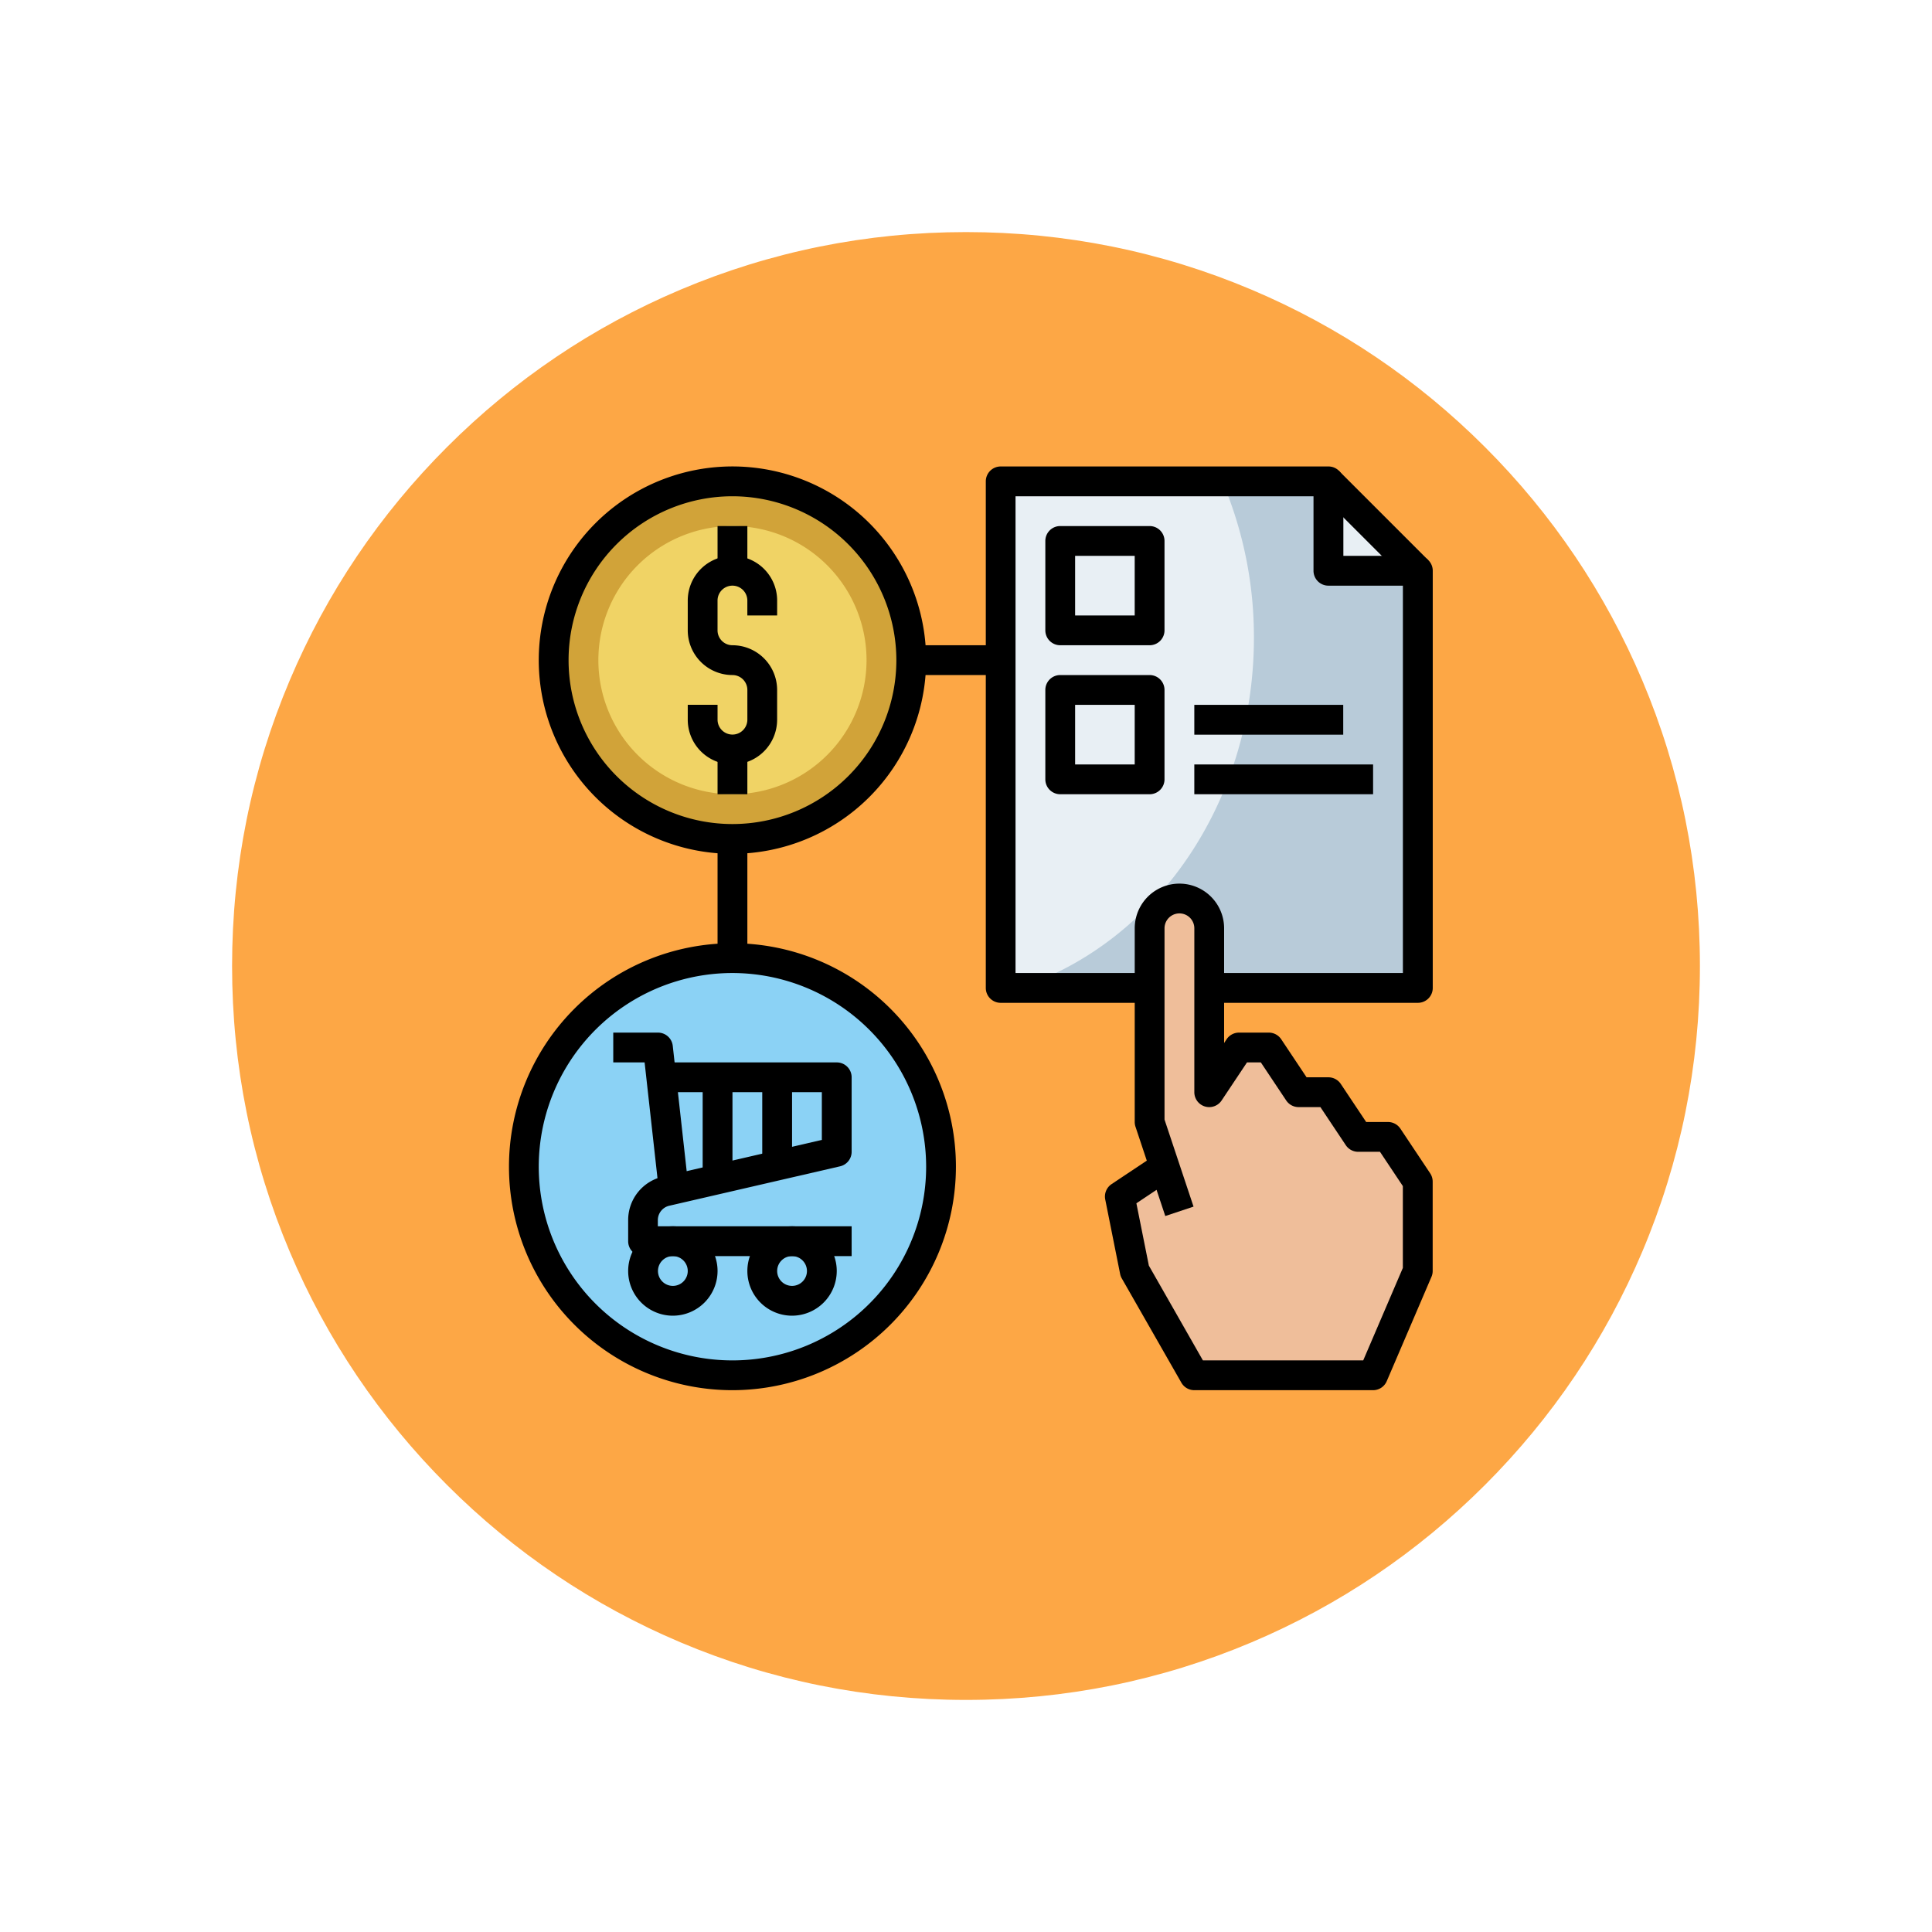 <svg xmlns="http://www.w3.org/2000/svg" xmlns:xlink="http://www.w3.org/1999/xlink" width="99.896" height="99.896" viewBox="0 0 99.896 99.896">
  <defs>
    <filter id="Trazado_896985" x="0" y="0" width="99.896" height="99.896" filterUnits="userSpaceOnUse">
      <feOffset dy="3" input="SourceAlpha"/>
      <feGaussianBlur stdDeviation="3" result="blur"/>
      <feFlood flood-opacity="0.161"/>
      <feComposite operator="in" in2="blur"/>
      <feComposite in="SourceGraphic"/>
    </filter>
  </defs>
  <g id="Grupo_1177041" data-name="Grupo 1177041" transform="translate(-201.337 -498)">
    <g id="Grupo_1176860" data-name="Grupo 1176860" transform="translate(-69.714 -4065)">
      <g id="Grupo_1111318" data-name="Grupo 1111318" transform="translate(280.051 4569)">
        <g id="Grupo_1109826" data-name="Grupo 1109826" transform="translate(0 0)">
          <g id="Grupo_1098742" data-name="Grupo 1098742">
            <g transform="matrix(1, 0, 0, 1, -9, -6)" filter="url(#Trazado_896985)">
              <g id="Trazado_896985-2" data-name="Trazado 896985" transform="translate(9 6)" fill="#fd9826" opacity="0.859">
                <path d="M 40.948 80.396 C 35.622 80.396 30.456 79.354 25.594 77.297 C 20.896 75.31 16.677 72.466 13.054 68.842 C 9.431 65.219 6.586 61 4.599 56.303 C 2.543 51.44 1.5 46.274 1.5 40.948 C 1.5 35.622 2.543 30.456 4.599 25.594 C 6.586 20.896 9.431 16.677 13.054 13.054 C 16.677 9.431 20.896 6.586 25.594 4.599 C 30.456 2.543 35.622 1.5 40.948 1.5 C 46.274 1.5 51.44 2.543 56.303 4.599 C 61 6.586 65.219 9.431 68.842 13.054 C 72.466 16.677 75.31 20.896 77.297 25.594 C 79.354 30.456 80.396 35.622 80.396 40.948 C 80.396 46.274 79.354 51.44 77.297 56.303 C 75.31 61 72.466 65.219 68.842 68.842 C 65.219 72.466 61 75.31 56.303 77.297 C 51.44 79.354 46.274 80.396 40.948 80.396 Z" stroke="none"/>
                <path d="M 40.948 3 C 35.824 3 30.854 4.003 26.178 5.981 C 21.659 7.892 17.601 10.629 14.115 14.115 C 10.629 17.601 7.892 21.659 5.981 26.178 C 4.003 30.854 3 35.824 3 40.948 C 3 46.073 4.003 51.042 5.981 55.719 C 7.892 60.237 10.629 64.296 14.115 67.782 C 17.601 71.268 21.659 74.004 26.178 75.916 C 30.854 77.894 35.824 78.896 40.948 78.896 C 46.072 78.896 51.042 77.894 55.718 75.916 C 60.237 74.004 64.296 71.268 67.782 67.782 C 71.268 64.296 74.004 60.237 75.915 55.719 C 77.893 51.042 78.896 46.073 78.896 40.948 C 78.896 35.824 77.893 30.854 75.915 26.178 C 74.004 21.659 71.268 17.601 67.782 14.115 C 64.296 10.629 60.237 7.892 55.718 5.981 C 51.042 4.003 46.072 3 40.948 3 M 40.948 0 C 63.563 0 81.896 18.333 81.896 40.948 L 81.896 40.948 C 81.896 63.563 63.563 81.896 40.948 81.896 C 18.333 81.896 0 63.563 0 40.948 L 0 40.948 C 0 18.333 18.333 0 40.948 0 Z" stroke="none" fill="#fff"/>
              </g>
            </g>
          </g>
        </g>
      </g>
    </g>
    <g id="business-finance_1733219" transform="translate(227.654 522.119)">
      <path id="Trazado_1032326" data-name="Trazado 1032326" d="M271.7,34.192H264V8h16.948v4.622h4.622v21.57H274.785" transform="translate(-238.578 -7.23)" fill="#b8cbd9"/>
      <path id="Trazado_1032327" data-name="Trazado 1032327" d="M275.463,8H264V34.192h.941c7.025-2.3,12.155-9.534,12.155-18.1A20.594,20.594,0,0,0,275.463,8Zm0,0" transform="translate(-238.578 -7.23)" fill="#e8eff4"/>
      <path id="Trazado_1032328" data-name="Trazado 1032328" d="M444.622,12.622,440,8v4.622Zm0,0" transform="translate(-397.631 -7.23)" fill="#e8eff4"/>
      <path id="Trazado_1032329" data-name="Trazado 1032329" d="M29.57,274.785A10.785,10.785,0,1,1,18.785,264,10.785,10.785,0,0,1,29.57,274.785Zm0,0" transform="translate(-7.23 -238.578)" fill="#8bd2f5"/>
      <path id="Trazado_1032330" data-name="Trazado 1032330" d="M42.488,17.244A9.244,9.244,0,1,1,33.244,8,9.244,9.244,0,0,1,42.488,17.244Zm0,0" transform="translate(-21.689 -7.23)" fill="#d1a339"/>
      <path id="Trazado_1032331" data-name="Trazado 1032331" d="M61.866,38.933A6.933,6.933,0,1,1,54.933,32,6.933,6.933,0,0,1,61.866,38.933Zm0,0" transform="translate(-43.378 -28.919)" fill="#f0d365"/>
      <path id="Trazado_1032332" data-name="Trazado 1032332" d="M341.866,244.326h-1.541l-1.541-2.311h-1.541L335.7,239.7h-1.541l-1.541,2.311v-8.474a1.541,1.541,0,1,0-3.081,0v10.015l.77,2.311L328,247.407l.77,3.852,3.081,5.392H341.1l2.311-5.392v-4.622Zm0,0" transform="translate(-296.416 -209.66)" fill="#efbe9a"/>
      <path id="Trazado_1032333" data-name="Trazado 1032333" d="M333.871,250.192h-9.244a.771.771,0,0,1-.669-.388l-3.081-5.392a.744.744,0,0,1-.086-.231l-.77-3.852a.771.771,0,0,1,.328-.792l1.821-1.214-.584-1.752a.786.786,0,0,1-.04-.244V226.311a2.311,2.311,0,1,1,4.622,0v5.929l.129-.194a.772.772,0,0,1,.641-.343h1.541a.772.772,0,0,1,.641.343l1.312,1.968h1.128a.772.772,0,0,1,.641.343l1.312,1.968h1.128a.772.772,0,0,1,.641.343l1.541,2.311a.776.776,0,0,1,.129.428v4.622a.756.756,0,0,1-.062.3l-2.311,5.392A.769.769,0,0,1,333.871,250.192Zm-8.8-1.541h8.29l2.049-4.78v-4.231l-1.183-1.774H333.1a.772.772,0,0,1-.641-.343l-1.312-1.968H330.02a.772.772,0,0,1-.641-.343l-1.312-1.968h-.716l-1.312,1.968a.77.77,0,0,1-1.411-.428v-8.474a.77.77,0,0,0-1.541,0v9.89l1.5,4.5-1.461.487-.451-1.354-1.043.695.645,3.223Zm0,0" transform="translate(-289.191 -202.43)"/>
      <path id="Trazado_1032334" data-name="Trazado 1032334" d="M11.555,279.111a11.555,11.555,0,1,1,11.555-11.555A11.568,11.568,0,0,1,11.555,279.111Zm0-21.57A10.015,10.015,0,1,0,21.57,267.555,10.026,10.026,0,0,0,11.555,257.541Zm0,0" transform="translate(0 -231.349)"/>
      <path id="Trazado_1032335" data-name="Trazado 1032335" d="M75.555,330.015H64.77a.769.769,0,0,1-.77-.77v-1.086a2.3,2.3,0,0,1,1.791-2.252l8.223-1.9v-2.468H65.541V320h9.244a.769.769,0,0,1,.77.77v3.852a.771.771,0,0,1-.6.751l-8.821,2.036a.764.764,0,0,0-.6.749v.315H75.555Zm0,0" transform="translate(-57.837 -289.186)"/>
      <path id="Trazado_1032336" data-name="Trazado 1032336" d="M58.316,311.788l-.695-6.247H56V304h2.311a.77.77,0,0,1,.766.686l.77,6.933Zm0,0" transform="translate(-50.608 -274.727)"/>
      <path id="Trazado_1032337" data-name="Trazado 1032337" d="M66.311,412.622a2.311,2.311,0,1,1,2.311-2.311A2.314,2.314,0,0,1,66.311,412.622Zm0-3.081a.77.77,0,1,0,.77.77A.771.771,0,0,0,66.311,409.541Zm0,0" transform="translate(-57.837 -368.712)"/>
      <path id="Trazado_1032338" data-name="Trazado 1032338" d="M130.311,412.622a2.311,2.311,0,1,1,2.311-2.311A2.314,2.314,0,0,1,130.311,412.622Zm0-3.081a.77.77,0,1,0,.77.77A.771.771,0,0,0,130.311,409.541Zm0,0" transform="translate(-115.674 -368.712)"/>
      <path id="Trazado_1032339" data-name="Trazado 1032339" d="M136,328h1.541v4.622H136Zm0,0" transform="translate(-122.904 -296.416)"/>
      <path id="Trazado_1032340" data-name="Trazado 1032340" d="M104,328h1.541v5.392H104Zm0,0" transform="translate(-93.985 -296.416)"/>
      <path id="Trazado_1032341" data-name="Trazado 1032341" d="M278.34,27.733H267.555V26.192H277.57V6.163h-3.852a.77.77,0,0,1-.77-.77V1.541H257.541V26.192h6.933v1.541h-7.7a.769.769,0,0,1-.77-.77V.77a.77.77,0,0,1,.77-.77h16.948a.77.77,0,0,1,.77.77V4.622h3.852a.77.77,0,0,1,.77.77v21.57A.769.769,0,0,1,278.34,27.733Zm0,0" transform="translate(-231.349)"/>
      <path id="Trazado_1032342" data-name="Trazado 1032342" d="M434.34,3.433l1.089-1.089,4.622,4.622-1.089,1.089Zm0,0" transform="translate(-392.516 -2.118)"/>
      <path id="Trazado_1032343" data-name="Trazado 1032343" d="M293.392,38.163H288.77a.77.77,0,0,1-.77-.77V32.77a.77.77,0,0,1,.77-.77h4.622a.77.77,0,0,1,.77.77v4.622A.77.77,0,0,1,293.392,38.163Zm-3.852-1.541h3.081V33.541h-3.081Zm0,0" transform="translate(-260.267 -28.919)"/>
      <path id="Trazado_1032344" data-name="Trazado 1032344" d="M293.392,118.163H288.77a.77.77,0,0,1-.77-.77V112.77a.77.77,0,0,1,.77-.77h4.622a.77.77,0,0,1,.77.77v4.622A.77.77,0,0,1,293.392,118.163Zm-3.852-1.541h3.081v-3.081h-3.081Zm0,0" transform="translate(-260.267 -101.215)"/>
      <path id="Trazado_1032345" data-name="Trazado 1032345" d="M368,160h9.244v1.541H368Zm0,0" transform="translate(-332.564 -144.593)"/>
      <path id="Trazado_1032346" data-name="Trazado 1032346" d="M368,128h7.7v1.541H368Zm0,0" transform="translate(-332.564 -115.674)"/>
      <path id="Trazado_1032347" data-name="Trazado 1032347" d="M98.311,58.785A2.314,2.314,0,0,1,96,56.474V55.7h1.541v.77a.77.77,0,1,0,1.541,0V54.933a.771.771,0,0,0-.77-.77A2.314,2.314,0,0,1,96,51.852V50.311a2.311,2.311,0,1,1,4.622,0v.77H99.081v-.77a.77.77,0,1,0-1.541,0v1.541a.771.771,0,0,0,.77.77,2.314,2.314,0,0,1,2.311,2.311v1.541A2.314,2.314,0,0,1,98.311,58.785Zm0,0" transform="translate(-86.756 -43.378)"/>
      <path id="Trazado_1032348" data-name="Trazado 1032348" d="M112,32h1.541v2.311H112Zm0,0" transform="translate(-101.215 -28.919)"/>
      <path id="Trazado_1032349" data-name="Trazado 1032349" d="M112,152h1.541v2.311H112Zm0,0" transform="translate(-101.215 -137.363)"/>
      <path id="Trazado_1032350" data-name="Trazado 1032350" d="M26.015,20.029A10.015,10.015,0,1,1,36.029,10.015,10.026,10.026,0,0,1,26.015,20.029Zm0-18.488a8.474,8.474,0,1,0,8.474,8.474A8.484,8.484,0,0,0,26.015,1.541Zm0,0" transform="translate(-14.459)"/>
      <path id="Trazado_1032351" data-name="Trazado 1032351" d="M216,96h4.622v1.541H216Zm0,0" transform="translate(-195.201 -86.756)"/>
      <path id="Trazado_1032352" data-name="Trazado 1032352" d="M112,200h1.541v6.163H112Zm0,0" transform="translate(-101.215 -180.741)"/>
    </g>
  </g>
</svg>
